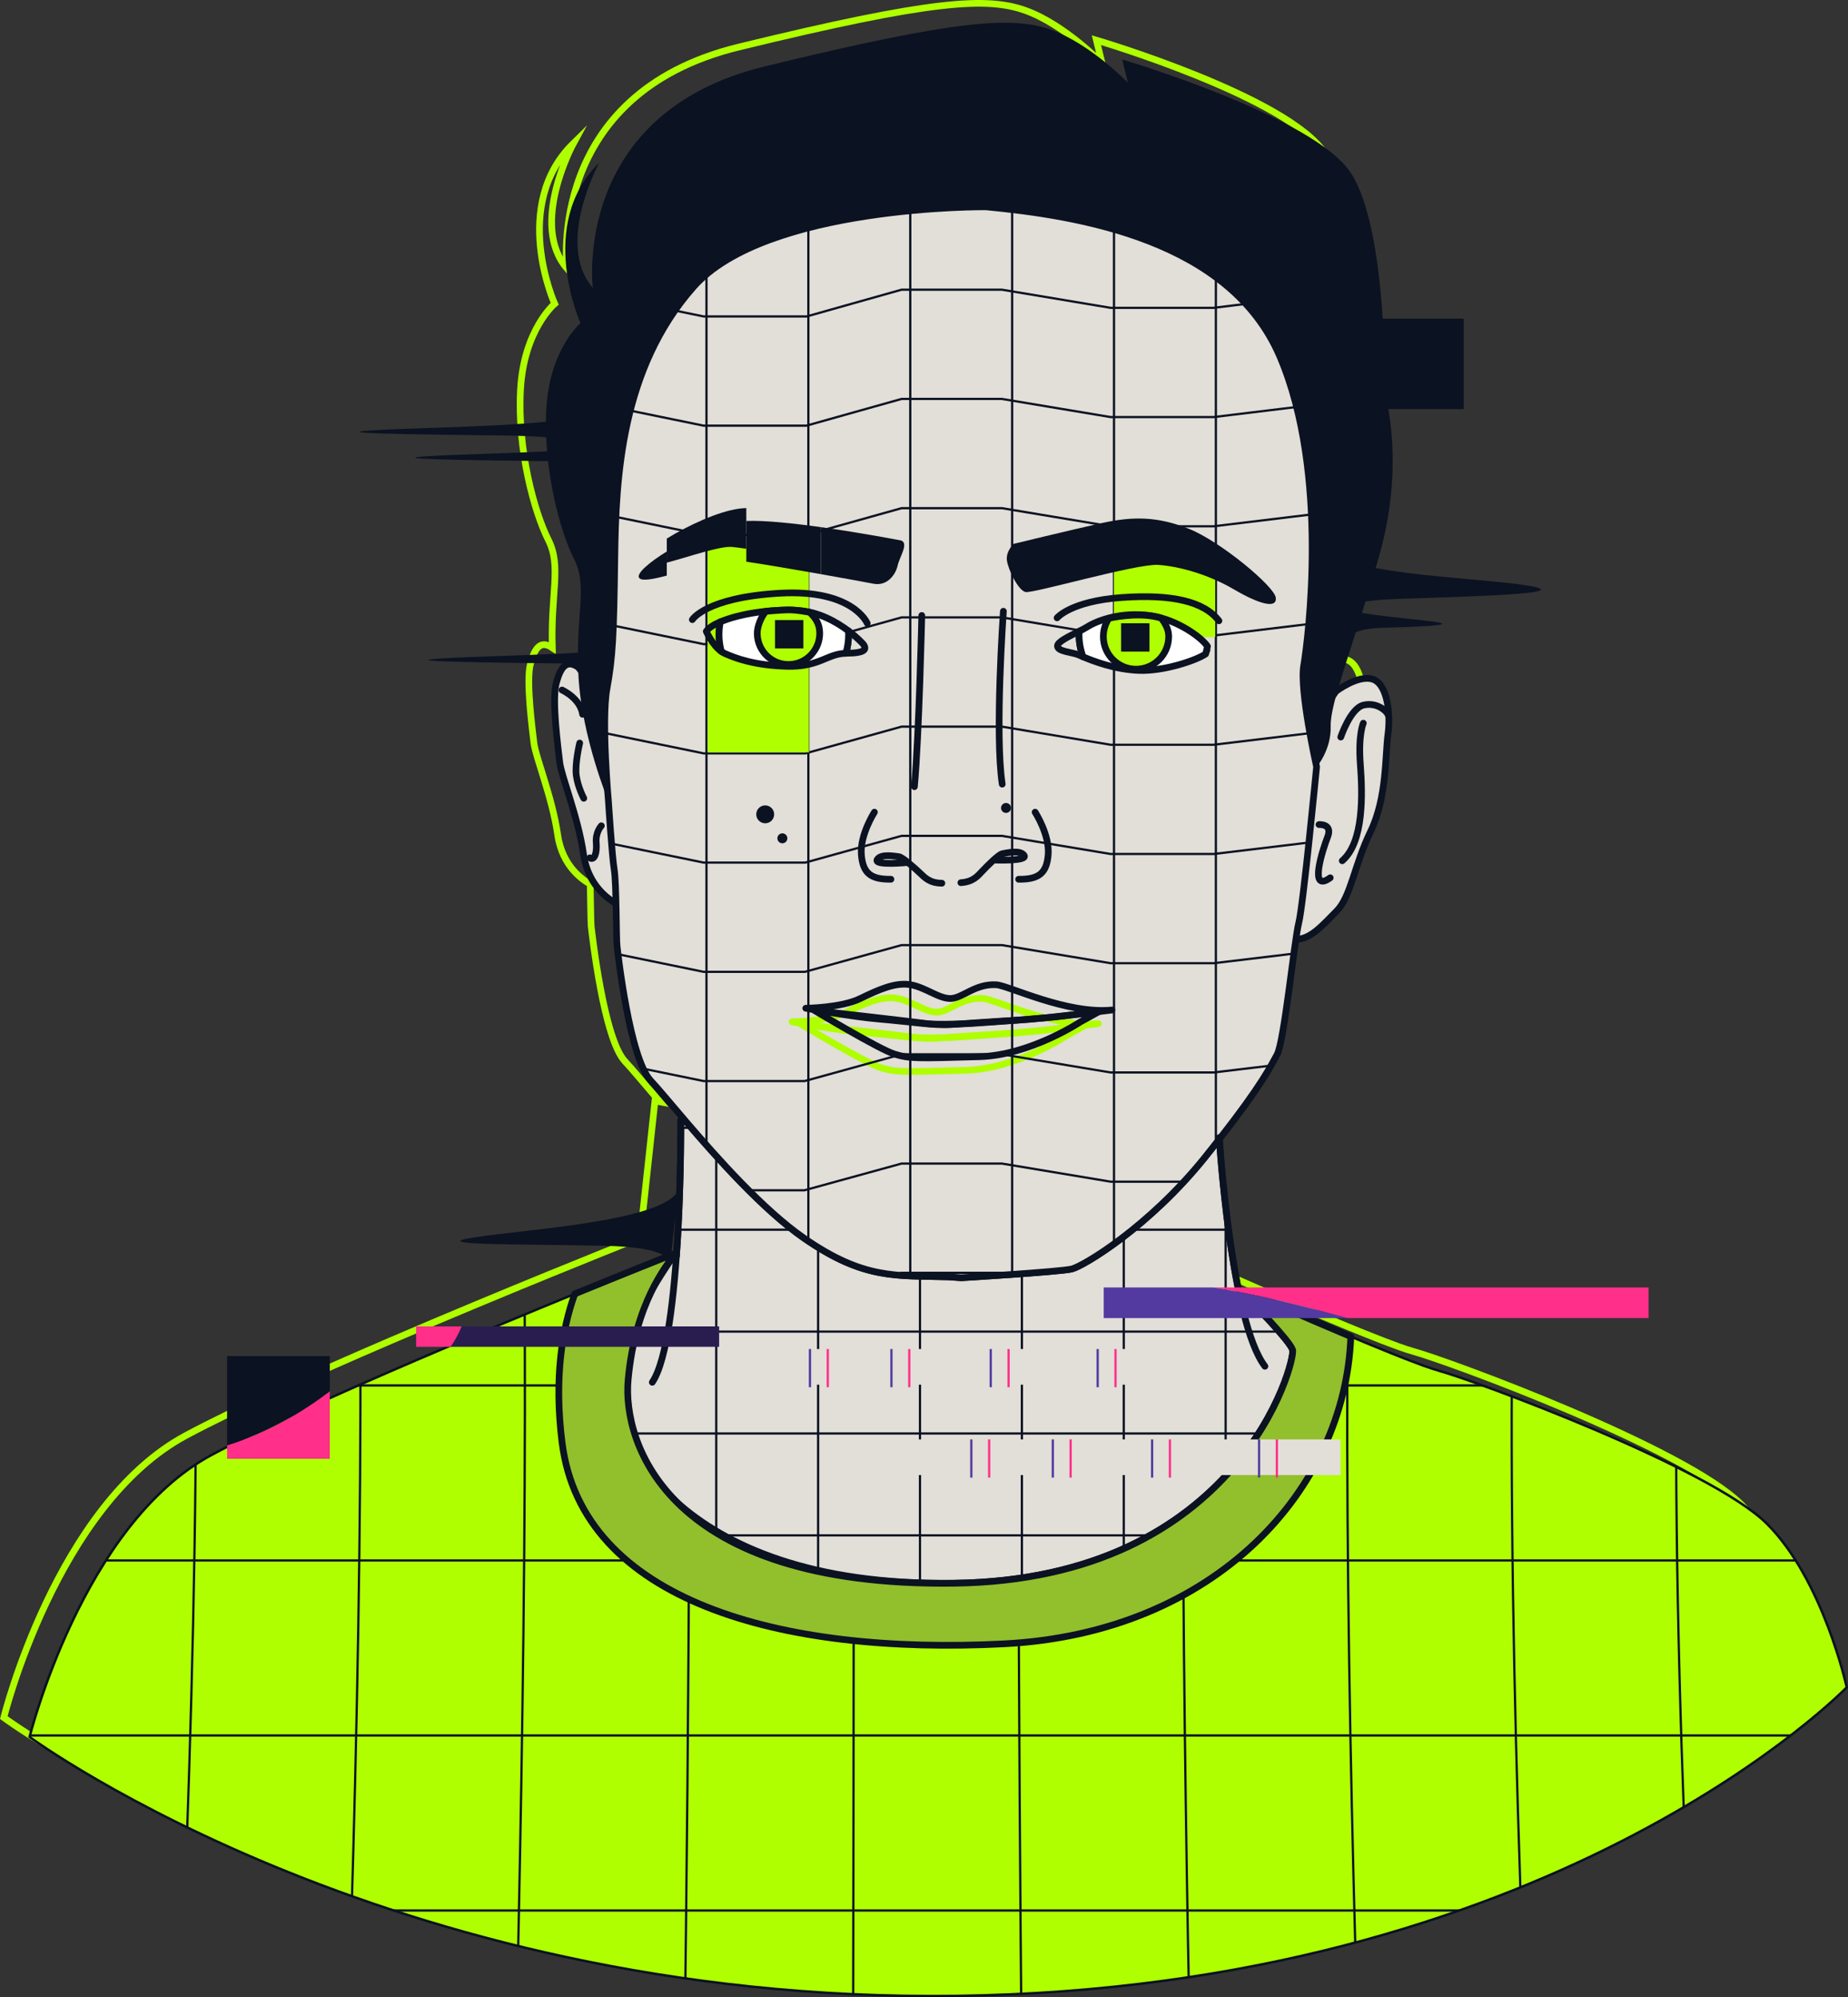 <?xml version="1.0" encoding="UTF-8"?><svg id="Layer_2" xmlns="http://www.w3.org/2000/svg" xmlns:xlink="http://www.w3.org/1999/xlink" viewBox="0 0 827.73 894.41"><rect x="0" y="0" width="827.73" height="894.41" fill="#333333" stroke="none"/><defs><style>.cls-1,.cls-2,.cls-3,.cls-4,.cls-5,.cls-6,.cls-7,.cls-8{fill:none;}.cls-2,.cls-3{stroke:#afff00;}.cls-2,.cls-3,.cls-9,.cls-10,.cls-11,.cls-12,.cls-7{stroke-width:3px;}.cls-2,.cls-4,.cls-5,.cls-6{stroke-miterlimit:10;}.cls-3,.cls-9,.cls-10,.cls-11,.cls-13,.cls-12,.cls-7,.cls-8{stroke-linecap:round;stroke-linejoin:round;}.cls-14{clip-path:url(#clippath);}.cls-15{fill:#ff2f8a;}.cls-16,.cls-10,.cls-13{fill:#afff00;}.cls-17,.cls-11{fill:#e2ded8;}.cls-18{fill:#0b1221;}.cls-19{fill:#291d50;}.cls-20{fill:#523aa0;}.cls-21{clip-path:url(#clippath-1);}.cls-22{clip-path:url(#clippath-2);}.cls-4,.cls-9,.cls-10,.cls-11,.cls-13,.cls-12,.cls-7,.cls-8{stroke:#0b1221;}.cls-5{stroke:#ff2f8a;}.cls-6{stroke:#523aa0;}.cls-9{fill:#92bf2c;}.cls-13,.cls-8{stroke-width:1.1px;}.cls-12{fill:#fff;}</style><clipPath id="clippath"><path class="cls-1" d="M480.03,568.26c-5.26,1.27-49.48,3.93-49.48,3.93l-5.58-.4c-23.7-.71-37.86,1.36-64.86-17.36-18.17-12.6-38.65-35.6-53-52.36l-2.18-.42s.22,30.5-1.95,60.86l-.93-.69c-3.37,4.91-28.52,42.13-28.03,59.1,.52,18.2,24.99,89.65,153.13,88.07,128.15-1.58,153.35-99.67,151.81-104.53-1.3-4.1-17.87-21.07-23.02-26.27l-1.11,.04c-.1-.48-.19-.97-.29-1.45-.06-.06-.15-.15-.15-.15,0,0,.08,.03,.13,.06-5.62-28.02-8.03-61.54-8.37-66.58-2.02,2.58-4.16,5.28-6.54,8.24-25.02,31.09-54.33,48.65-59.59,49.91Z"/></clipPath><clipPath id="clippath-1"><path class="cls-1" d="M583.95,298.03c1.91-11.24,11.7-86.08-10.68-138.37-22.38-52.29-89.79-63.04-131.66-67.05,0,0-98.44-.9-130.94,35.82-32.5,36.72-34.83,85.25-35.3,121.05-.46,35.8-.95,44.76-3.53,59-2.57,14.24,.71,50.68,.71,50.68,0,0,1.55,24.15,2.56,30.25,1.01,6.1,.89,31.18,1.26,34.24,.37,3.05,5.62,50.27,15.11,60.31,3.1,3.28,8.64,9.97,15.62,18.12,14.35,16.76,34.83,39.76,53,52.36,27.01,18.73,41.16,16.65,64.86,17.36l5.58,.4s44.23-2.66,49.48-3.93c5.26-1.27,34.57-18.83,59.59-49.91,2.38-2.96,4.52-5.66,6.54-8.24,19.22-24.53,22.98-32.7,25.85-37.83,3.18-5.66,7.73-51.21,9.73-59.07,2-7.86,7.98-69.86,7.98-69.86,0,0-7.69-34.08-5.77-45.32Z"/></clipPath><clipPath id="clippath-2"><path class="cls-1" d="M791.45,682.39c-25.24-25.19-130.84-64.15-147.08-68.59-1.66-.46-3.96-1.22-6.69-2.2-8.06-2.9-20.15-7.82-32.64-13.06-10.39,69.42-60.34,126.3-155.38,131.18-100.22,5.14-188.88-12.85-197.87-83.52-3.71-29.16,.02-51.08,5.68-66.8-20.5,8.38-45.81,18.87-71.06,29.72-34.96,15.02-69.8,30.71-91.63,42.42-57.95,31.08-81.53,126.29-81.53,126.29,0,0,167.22,123.17,427.59,115.7,260.37-7.47,386.33-137.92,386.33-137.92,0,0-10.49-48.03-35.73-73.23Z"/></clipPath></defs><g id="background_black"><g><path class="cls-2" d="M779.89,673.71c-25.24-25.19-130.84-64.15-147.08-68.59-1.66-.46-3.96-1.22-6.69-2.2-8.06-2.9-20.15-7.82-32.64-13.06-17.64-7.41-36.03-15.45-45.02-19.41l-13.8-69.1c19.15-24.46,22.91-32.62,25.78-37.73,2.61-4.65,6.14-36.2,8.43-51.68,6.53,.11,11.94-6.27,18.29-12.67,6.35-6.41,7.82-20.46,15.17-35.61,7.35-15.15,6.49-34.12,7.78-43.5,1.29-9.38-.34-22.72-6.94-24.71-5.52-1.67-13.23,3.26-15.6,4.92,3.75-13.06,10.53-32.28,18.41-59.43,12.21-42.1,2.73-73.49,2.73-73.49,0,0,1.33-72.8-15.06-98.42-16.39-25.62-102.56-51.05-102.56-51.05l2.53,10.37s-16.9-17.41-34.23-23.62C442.07-1.5,417.51-.05,330.88,21.08c-86.63,21.13-76.93,99.13-76.93,99.13-16.97-19.64,2.87-56,2.87-56-28.28,27.65-8.38,71.82-8.38,71.82,0,0-13.83,11.58-15.3,38.46-1.47,26.88,6.14,54.78,12.46,67.28,6,11.85,1,23.64,1.78,48.31-5.1-3.46-7.8-.31-9.81,7.26-2.01,7.58,.83,28.95,1.57,35.34,.74,6.39,8.22,24.28,10.66,41.21,2.06,14.34,11.66,20.44,14.56,21.98,.19,8.46,.25,17.36,.45,19.1,.37,3.05,5.62,50.27,15.11,60.31,3.1,3.28,8.64,9.97,15.62,18.12l-2.18-.42h0s-6.65,61.27-6.65,61.27c-6.86,2.74-21.76,8.69-40.79,16.47-20.5,8.38-45.81,18.87-71.06,29.72-34.96,15.02-69.8,30.71-91.63,42.42C25.27,673.95,1.7,769.16,1.7,769.16c0,0,167.22,123.17,427.59,115.7,260.37-7.47,386.33-137.92,386.33-137.92,0,0-10.49-48.03-35.73-73.23Z"/><path class="cls-11" d="M276.77,404.97s-12.97-5.48-15.41-22.41c-2.44-16.93-9.92-34.82-10.66-41.21-.74-6.39-3.58-27.76-1.57-35.34,2.01-7.58,4.71-10.72,9.82-7.25l36.93,46.74-19.11,59.46"/><path class="cls-11" d="M580.41,420.61c6.54,.12,11.96-6.26,18.32-12.67,6.35-6.41,7.82-20.46,15.17-35.61,7.35-15.15,6.49-34.12,7.78-43.5,1.29-9.38-.34-22.72-6.94-24.71-6.59-1.99-16.34,5.45-16.34,5.45l-27.4,39.3-2.12,63.07,11.54,8.67"/><path class="cls-18" d="M248.56,198.37s12.93-2.9-25.09-3.37c-38.02-.47-79.73-.95-55.2-2.37,24.53-1.42,84.34-1.83,91.7-7.04l-11.41,12.79Z"/><path class="cls-18" d="M273.62,209.93s12.93-2.9-25.09-3.37c-38.02-.47-79.73-.95-55.2-2.37,24.53-1.42,84.34-1.83,91.7-7.04l-11.41,12.79Z"/><path class="cls-18" d="M279.4,300.52s12.93-2.9-25.09-3.37c-38.02-.47-79.73-.95-55.2-2.37,24.53-1.42,84.34-1.83,91.7-7.04l-11.41,12.79Z"/><path class="cls-18" d="M602.59,276.87s-12.93-7.5,25.09-8.73c38.02-1.23,79.73-2.45,55.2-6.13-24.53-3.68-84.34-4.72-91.7-18.21l11.41,33.08Z"/><path class="cls-18" d="M601.95,288.69s-.26-6.98,16.47-7.52c16.73-.54,35.09-1.08,24.29-2.7-10.8-1.62-47.02-3.84-50.26-9.78l9.5,19.99Z"/><rect class="cls-18" x="615.08" y="142.69" width="40.5" height="40.5"/><path class="cls-18" d="M300.1,566.93s4.57-8.37-29.55-9.06c-38.04-.77-81.78-.2-57.25-3.88,24.53-3.68,83.01-7.16,90.37-20.65l-3.57,33.6Z"/><path class="cls-1" d="M554.83,578.24l1.11-.04c-.73-.73-1.21-1.22-1.4-1.41,.1,.48,.19,.97,.29,1.45Z"/><path class="cls-8" d="M302.42,561.26s-.27,.11-.73,.29l.35,.26c.24-.35,.38-.55,.38-.55Z"/><path class="cls-8" d="M555.94,578.2l1.84-.07c-1.83-.81-2.95-1.3-3.26-1.44,0,.03,.01,.06,.02,.09,.19,.19,.68,.68,1.4,1.41Z"/><path class="cls-8" d="M554.54,576.78s-.01-.06-.02-.09c-.06-.03-.13-.06-.13-.06,0,0,.09,.09,.15,.15Z"/><path class="cls-11" d="M480.03,568.26c-5.26,1.27-49.48,3.93-49.48,3.93l-5.58-.4c-23.7-.71-37.86,1.36-64.86-17.36-18.17-12.6-38.65-35.6-53-52.36l-2.18-.42s.22,30.5-1.95,60.86l-.93-.69c-3.37,4.91-28.52,42.13-28.03,59.1,.52,18.2,24.99,89.65,153.13,88.07,128.15-1.58,153.35-99.67,151.81-104.53-1.3-4.1-17.87-21.07-23.02-26.27l-1.11,.04c-.1-.48-.19-.97-.29-1.45-.06-.06-.15-.15-.15-.15,0,0,.08,.03,.13,.06-5.62-28.02-8.03-61.54-8.37-66.58-2.02,2.58-4.16,5.28-6.54,8.24-25.02,31.09-54.33,48.65-59.59,49.91Z"/><g class="cls-14"><g><g><line class="cls-4" x1="229.55" y1="347.37" x2="229.55" y2="799.59"/><line class="cls-4" x1="275.18" y1="347.37" x2="275.18" y2="799.59"/><line class="cls-4" x1="320.81" y1="347.37" x2="320.81" y2="799.59"/><line class="cls-4" x1="366.44" y1="347.37" x2="366.44" y2="799.59"/><line class="cls-4" x1="412.07" y1="347.37" x2="412.07" y2="799.59"/><line class="cls-4" x1="457.71" y1="347.37" x2="457.71" y2="799.59"/><line class="cls-4" x1="503.34" y1="347.37" x2="503.34" y2="799.59"/><line class="cls-4" x1="548.97" y1="347.37" x2="548.97" y2="799.59"/><line class="cls-4" x1="594.6" y1="347.37" x2="594.6" y2="799.59"/><line class="cls-4" x1="640.23" y1="347.37" x2="640.23" y2="799.59"/></g><g><polyline class="cls-4" points="661 368.14 594.09 368.14 547.94 368.14 501.8 368.14 455.65 368.14 410.66 368.14 365.67 368.14 319.53 368.14 273.38 368.14 208.78 368.14"/><polyline class="cls-4" points="661 413.77 594.22 413.77 547.94 413.77 501.8 413.77 455.65 413.77 410.66 413.77 365.54 413.77 319.53 413.77 273.38 413.77 228.35 413.77 208.78 413.77"/><polyline class="cls-4" points="661 459.4 594.34 459.4 547.94 459.4 501.8 459.4 455.65 459.4 410.66 459.4 365.42 459.4 319.53 459.4 273.38 459.4 228.36 459.4 208.78 459.4"/><polyline class="cls-4" points="661 505.03 594.47 505.03 547.94 505.03 501.8 505.03 455.65 505.03 410.66 505.03 365.29 505.03 319.53 505.03 273.38 505.03 228.36 505.03 208.78 505.03"/><polyline class="cls-4" points="661 550.67 594.6 550.67 547.94 550.67 501.8 550.67 455.65 550.67 410.66 550.67 365.16 550.67 319.53 550.67 273.38 550.67 228.37 550.67 208.78 550.67"/><polyline class="cls-4" points="661 596.3 594.73 596.3 547.94 596.3 501.8 596.3 455.65 596.3 410.66 596.3 365.03 596.3 319.53 596.3 273.38 596.3 228.37 596.3 208.78 596.3"/><polyline class="cls-4" points="661 641.93 594.86 641.93 547.94 641.93 501.8 641.93 455.65 641.93 410.66 641.93 364.9 641.93 319.53 641.93 273.38 641.93 228.38 641.93 208.78 641.93"/><polyline class="cls-4" points="661 687.56 594.99 687.56 547.94 687.56 501.8 687.56 455.65 687.56 410.66 687.56 364.78 687.56 319.53 687.56 273.38 687.56 228.38 687.56 208.78 687.56"/><polyline class="cls-4" points="661 733.19 595.11 733.19 547.94 733.19 501.8 733.19 455.65 733.19 410.66 733.19 364.65 733.19 319.53 733.19 273.38 733.19 228.39 733.19 208.78 733.19"/><polyline class="cls-4" points="661 778.82 595.24 778.82 547.94 778.82 501.8 778.82 455.65 778.82 410.66 778.82 364.52 778.82 319.53 778.82 273.38 778.82 228.39 778.82 208.78 778.82"/></g></g></g><path class="cls-11" d="M583.95,298.03c1.91-11.24,11.7-86.08-10.68-138.37-22.38-52.29-89.79-63.04-131.66-67.05,0,0-98.44-.9-130.94,35.82-32.5,36.72-34.83,85.25-35.3,121.05-.46,35.8-.95,44.76-3.53,59-2.57,14.24,.71,50.68,.71,50.68,0,0,1.55,24.15,2.56,30.25,1.01,6.1,.89,31.18,1.26,34.24,.37,3.05,5.62,50.27,15.11,60.31,3.1,3.28,8.64,9.97,15.62,18.12,14.35,16.76,34.83,39.76,53,52.36,27.01,18.73,41.16,16.65,64.86,17.36l5.58,.4s44.23-2.66,49.48-3.93c5.26-1.27,34.57-18.83,59.59-49.91,2.38-2.96,4.52-5.66,6.54-8.24,19.22-24.53,22.98-32.7,25.85-37.83,3.18-5.66,7.73-51.21,9.73-59.07,2-7.86,7.98-69.86,7.98-69.86,0,0-7.69-34.08-5.77-45.32Z"/><path class="cls-7" d="M412.87,275.62s-1.21,54.04-3.3,76.67"/><path class="cls-7" d="M449.42,273.73s-3.91,54.95-.52,77.42"/><circle class="cls-18" cx="342.74" cy="364.67" r="4.01"/><circle class="cls-18" cx="350.43" cy="375.41" r="2.23"/><circle class="cls-18" cx="450.6" cy="361.81" r="2.23"/><path class="cls-7" d="M391.66,363.7s-6.57,10.17-5.85,19.04c.68,8.29,4.19,11.11,13.24,11"/><path class="cls-7" d="M463.64,363.7s6.57,10.17,5.85,19.04c-.68,8.29-4.19,11.11-13.24,11"/><path class="cls-7" d="M406.43,386.25s-15.14,1.49-13.54-1.3c1.61-2.79,7.97-1.49,9.66-1.33,1.69,.16,7.32,5.27,9.49,7.32,2.17,2.05,4.35,4.52,9.83,4.57"/><path class="cls-7" d="M445.28,385.14s15.2,.62,13.44-2.07c-1.76-2.69-8.04-1.03-9.72-.78-1.68,.26-7.01,5.69-9.06,7.85-2.05,2.17-4.08,4.76-9.56,5.13"/><g><path class="cls-3" d="M491.93,458.4c-20.24,1.97-46.32-10.98-51.77-11.31-9.47-.56-15.12,6-20.4,6.15-5.28,.15-11.27-4.96-17.97-6.16-6.71-1.2-14.12,2.07-22.63,6.21-8.5,4.14-24.35,4.31-24.35,4.31,0,0,20.69,3.86,33.23,4.89,12.54,1.03,24.28,2.92,31.49,2.43,7.22-.49,19.43-1.39,30.53-1.99s41.86-4.54,41.86-4.54Z"/><path class="cls-3" d="M477.63,463.82s-22.38,14.82-44.89,15.47c-28.62,.82-31.4,.9-38.13-1.13-6.73-2.03-35.88-19.55-35.88-19.55,0,0,46.87,5.33,49.67,5.81s13.08,.46,21.41-.06c8.33-.52,30.8-2.27,34.96-2.67,4.16-.4,21.34-2.56,21.34-2.56l-8.49,4.69Z"/></g><path class="cls-18" d="M441.71,92.61s-98.44-.9-130.94,35.82c-32.5,36.72-34.83,85.25-35.3,121.05-.46,35.8-.95,44.76-3.53,59-2.57,14.24,.71,50.68,.71,50.68,0,0-12.01-28.73-13.54-56.28-1.54-27.54,4.38-39.95-1.95-52.44-6.32-12.49-13.93-40.39-12.46-67.27,1.47-26.88,15.3-38.46,15.3-38.46,0,0-19.91-44.16,8.38-71.82,0,0-19.83,36.36-2.87,56,0,0-9.69-78.01,76.93-99.13,86.63-21.13,111.19-22.58,128.52-16.36,17.33,6.21,34.23,23.62,34.23,23.62l-2.53-10.37s86.17,25.42,102.56,51.05c16.39,25.63,15.06,98.42,15.06,98.42,0,0,9.48,31.39-2.73,73.49-12.21,42.1-21.83,65.24-21.53,75.67,.3,10.43-6.19,18.07-6.19,18.07,0,0-7.69-34.08-5.77-45.32,1.91-11.24,11.7-86.08-10.68-138.37-22.38-52.29-89.79-63.04-131.66-67.05Z"/><path class="cls-7" d="M251.73,309s8.19,3.67,9.23,10.88"/><path class="cls-7" d="M259.65,332.74s-2.24,9.26-1.53,14.53c.71,5.27,3.36,10.21,3.36,10.21"/><path class="cls-7" d="M269.35,369.79s-2.7,2.86-2.29,7.59c.41,4.72-.88,8.11-2.87,6.77"/><path class="cls-7" d="M600.54,330.06s4.3-12.89,10.17-14.3,10.35,2.51,11.02,4.35"/><path class="cls-7" d="M610.64,323.85s-2.35,5.05-1.34,18.41c1.01,13.36,1.62,34.82-8.1,43.2"/><path class="cls-7" d="M590.77,369.25s6.21-.49,3.89,5.49c-2.32,5.98-8.61,25.46,1.15,18.34"/><path class="cls-7" d="M304.91,501.65s.69,97.35-12.74,117.35"/><path class="cls-7" d="M546.11,509.44s5.17,82.51,20.45,102.39"/><path class="cls-8" d="M540.84,289.41c-.21,1.17-.47,2.33-.82,3.45,.83-.55,1.38-1.06,1.51-1.48,.14-.46-.13-1.15-.69-1.97Z"/><path class="cls-13" d="M791.45,682.39c-25.24-25.19-130.84-64.15-147.08-68.59-1.66-.46-3.96-1.22-6.69-2.2-8.06-2.9-20.15-7.82-32.64-13.06-10.39,69.42-60.34,126.3-155.38,131.18-100.22,5.14-188.88-12.85-197.87-83.52-3.71-29.16,.02-51.08,5.68-66.8-20.5,8.38-45.81,18.87-71.06,29.72-34.96,15.02-69.8,30.71-91.63,42.42-57.95,31.08-81.53,126.29-81.53,126.29,0,0,167.22,123.17,427.59,115.7,260.37-7.47,386.33-137.92,386.33-137.92,0,0-10.49-48.03-35.73-73.23Z"/><g class="cls-21"><g><g><line class="cls-4" x1="225.18" y1="94.97" x2="225.18" y2="594.79"/><line class="cls-4" x1="270.81" y1="94.97" x2="270.81" y2="594.79"/><line class="cls-4" x1="316.44" y1="94.97" x2="316.44" y2="594.79"/><line class="cls-4" x1="362.07" y1="94.97" x2="362.07" y2="594.79"/><line class="cls-4" x1="407.71" y1="94.97" x2="407.71" y2="594.79"/><line class="cls-4" x1="453.34" y1="94.97" x2="453.34" y2="594.79"/><line class="cls-4" x1="498.97" y1="94.97" x2="498.97" y2="594.79"/><line class="cls-4" x1="544.6" y1="94.97" x2="544.6" y2="594.79"/><line class="cls-4" x1="590.23" y1="94.97" x2="590.23" y2="594.79"/><line class="cls-4" x1="635.87" y1="94.97" x2="635.87" y2="594.79"/></g><g><polyline class="cls-4" points="656.63 132.23 589.72 132.23 543.58 137.85 497.43 137.85 448.79 129.73 403.8 129.73 361.31 141.71 315.16 141.71 269.02 132.23 204.41 132.23"/><polyline class="cls-4" points="656.63 181.15 590.84 181.15 589.73 181.16 543.58 186.77 497.43 186.77 448.79 178.65 403.8 178.65 361.18 190.62 315.16 190.62 269.02 181.15 223.99 181.15 204.41 181.15"/><polyline class="cls-4" points="656.63 230.06 590.85 230.06 589.74 230.09 543.58 235.68 497.43 235.68 448.79 227.57 403.8 227.57 361.05 239.54 315.16 239.54 269.02 230.06 223.99 230.06 204.41 230.06"/><polyline class="cls-4" points="656.63 278.98 590.85 278.98 589.75 279.02 543.58 284.6 497.43 284.6 448.79 276.48 403.8 276.48 360.92 288.45 315.16 288.45 269.02 278.98 224 278.98 204.41 278.98"/><polyline class="cls-4" points="656.63 327.89 590.85 327.89 589.76 327.95 543.58 333.51 497.43 333.51 448.79 325.4 403.8 325.4 360.79 337.37 315.16 337.37 269.02 327.89 224 327.89 204.41 327.89"/><polyline class="cls-4" points="656.63 376.81 590.86 376.81 589.77 376.88 543.58 382.43 497.43 382.43 448.79 374.31 403.8 374.31 360.66 386.28 315.16 386.28 269.02 376.81 224.01 376.81 204.41 376.81"/><polyline class="cls-4" points="656.63 425.72 590.86 425.72 589.78 425.81 543.58 431.34 497.43 431.34 448.79 423.23 403.8 423.23 360.54 435.2 315.16 435.2 269.02 425.72 224.01 425.72 204.41 425.72"/><polyline class="cls-4" points="656.63 474.64 590.87 474.64 589.79 474.74 543.58 480.26 497.43 480.26 448.79 472.14 403.8 472.14 360.41 484.11 315.16 484.11 269.02 474.64 224.02 474.64 204.41 474.64"/><polyline class="cls-4" points="656.63 523.56 590.87 523.56 589.79 523.67 543.58 529.17 497.43 529.17 448.79 521.06 403.8 521.06 360.28 533.03 315.16 533.03 269.02 523.56 224.02 523.56 204.41 523.56"/><polyline class="cls-4" points="656.63 572.47 590.87 572.47 543.58 578.09 497.43 578.09 448.79 569.97 403.8 569.97 360.15 581.94 315.16 581.94 269.02 572.47 224.03 572.47 204.41 572.47"/></g></g></g><g><path class="cls-7" d="M498.03,452.3c-20.24,1.97-46.32-10.98-51.77-11.31-9.47-.56-15.12,6-20.4,6.15-5.28,.15-11.27-4.96-17.97-6.16-6.71-1.2-14.12,2.07-22.63,6.21-8.5,4.14-24.35,4.31-24.35,4.31,0,0,20.69,3.86,33.23,4.89,12.54,1.03,24.28,2.92,31.49,2.43,7.22-.49,19.43-1.39,30.53-1.99,11.11-.6,41.86-4.54,41.86-4.54Z"/><path class="cls-7" d="M483.73,457.72s-22.38,14.82-44.89,15.47c-28.62,.82-31.4,.9-38.13-1.13-6.73-2.03-35.88-19.55-35.88-19.55,0,0,46.87,5.33,49.67,5.81,2.79,.48,13.08,.46,21.41-.06,8.33-.52,30.8-2.27,34.96-2.67,4.16-.4,21.34-2.56,21.34-2.56l-8.49,4.69Z"/></g><rect class="cls-16" x="316.96" y="243.33" width="45.42" height="93.56"/><rect class="cls-16" x="498.9" y="243.33" width="45.42" height="41.93"/><g><path class="cls-7" d="M388.44,279.12s-6.28-15.38-39.29-13.46c-33.01,1.92-39.05,11.82-39.05,11.82"/><path class="cls-7" d="M473.47,276.68s6.11-7.47,28.91-9.1c22.81-1.63,37.01,1.86,43.58,10.42"/><path class="cls-18" d="M454.03,243.52s-3.6,3.34-3.02,7.49,5.01,13.27,8.27,14.1c3.26,.83,49.75-12.79,59.48-12.14,9.73,.65,22.79,4.43,34.07,11.05,11.29,6.61,19.21,8.7,18.6,3.63-.61-5.07-24.77-25.19-38.8-30.79-14.03-5.61-25.14-5.75-39.38-2.57-14.24,3.18-39.22,9.25-39.22,9.25Z"/><path class="cls-7" d="M322.63,278.47c-3.05,1.3-5.29,2.76-6.28,4.27,0,0,2.68,6.08,6.73,8.97-.64-2.4-1.02-4.91-1.02-7.51,0-1.96,.2-3.88,.57-5.73Z"/><path class="cls-7" d="M386.53,288.32s-2.41-2.71-6.54-5.83c.03,.57,.09,1.13,.09,1.7,0,2.91-.44,5.71-1.23,8.35,.07,0,.14,0,.22-.01,8.44-.03,9.44-1.75,7.47-4.22Z"/><path class="cls-12" d="M379.99,282.5c-5.26-3.97-13.32-8.6-22.78-9.15-12.31-.72-26.41,1.64-34.58,5.13-.37,1.85-.57,3.77-.57,5.73,0,2.6,.37,5.11,1.02,7.51,.5,.36,1.03,.68,1.57,.92,4.91,2.18,13.23,5.32,27.8,5.74,14.44,.42,18.13-5.68,26.4-5.82,.79-2.65,1.23-5.45,1.23-8.35,0-.58-.05-1.14-.09-1.7Z"/><path class="cls-7" d="M483.39,282.67c-4.37,2.2-9.75,4.71-9.75,6.61,0,2.53,6.54,2.74,9.49,4,.45,.19,1.13,.49,1.96,.84-1.13-3.1-1.78-6.43-1.78-9.93,0-.52,.05-1.02,.08-1.53Z"/><path class="cls-12" d="M515.8,275.78c-13.7-2.11-24.67,2.32-28.67,4.86-.99,.62-2.31,1.31-3.74,2.03-.03,.51-.08,1.01-.08,1.53,0,3.49,.65,6.83,1.78,9.93,4.59,1.93,14.53,5.76,25.23,6.11,10.73,.36,25.06-4.29,29.69-7.38,.35-1.12,.61-2.27,.82-3.45-2.8-4.12-13.61-11.87-25.04-13.63Z"/><path class="cls-10" d="M523.46,285.03c0-3.25-1.49-5.76-3.29-8.19-8.19-2.61-18.72-1-23.47,.02-1.58,2.34-2.5,5.15-2.5,8.18,0,8.08,6.55,14.63,14.63,14.63,8.08,0,14.63-6.55,14.63-14.63Z"/><rect class="cls-18" x="502.14" y="279.11" width="12.69" height="12.69"/><path class="cls-18" d="M286.23,258.71c.98,1.65,6.06,.75,12.43-.96v-10.79c-8.01,4.94-13.59,9.8-12.43,11.75Z"/><path class="cls-18" d="M334.28,233.31v18.23c8.24,1.22,21.61,3.5,33.4,5.57v-21.05c-12.46-1.74-25.31-3.1-33.4-2.76Z"/><path class="cls-18" d="M402.05,253.28c.86-3.91,5.07-9.87,1.62-11.23,0,0-17.56-3.41-35.99-5.98v21.05c11.11,1.96,20.8,3.73,23.42,4.26,6.36,1.28,10.09-4.18,10.95-8.09Z"/><path class="cls-18" d="M330.73,227.83c-9.26,1.33-22.43,7.41-32.07,13.35v10.79c10.21-2.73,23.75-7.49,29.15-7.05,1.33,.11,3.59,.41,6.46,.83v-18.23c-1.31,.05-2.51,.15-3.55,.3Z"/><path class="cls-10" d="M367.15,283.19c-.11-3.86-1.88-6.52-4.48-8.98,0,0-6.08-1.22-9.94-1.1-4.19,.12-9.72,.66-9.72,.66-2.09,2.52-3.93,6.69-3.83,10.22,.22,7.72,6.66,13.81,14.39,13.58,7.72-.22,13.81-6.66,13.58-14.39Z"/><rect class="cls-18" x="347.13" y="277.67" width="12.69" height="12.69"/></g><path class="cls-15" d="M147.72,653.27h-46.01v-6.04c19.45-6.07,35.3-16.06,46.01-24.23v30.27Z"/><path class="cls-18" d="M147.72,607.27v15.74c-10.71,8.17-26.56,18.17-46.01,24.23v-39.97h46.01Z"/><g class="cls-22"><g><g><path class="cls-4" d="M68.11,349.64c44.28,147.5,0,776.67,0,776.67"/><path class="cls-4" d="M146.48,349.64c33.68,153.6,0,776.67,0,776.67"/><path class="cls-4" d="M224.85,349.64c23.09,159.71,0,776.67,0,776.67"/><path class="cls-4" d="M303.22,349.64c12.5,165.81,0,776.67,0,776.67"/><path class="cls-4" d="M381.59,349.64c1.9,171.91,0,776.67,0,776.67"/><path class="cls-4" d="M459.97,349.64c-8.69,178.02,0,776.67,0,776.67"/><path class="cls-4" d="M538.34,349.64c-19.29,184.12,0,776.67,0,776.67"/><path class="cls-4" d="M616.71,349.64c-29.88,190.22,0,776.67,0,776.67"/><path class="cls-4" d="M695.08,349.64c-40.47,196.33,0,776.67,0,776.67"/><path class="cls-4" d="M773.45,349.64c-51.07,202.43,0,776.67,0,776.67"/></g><g><polyline class="cls-4" points="809.12 385.3 694.2 385.3 614.95 385.3 535.7 385.3 456.44 385.3 379.17 385.3 301.9 385.3 222.65 385.3 143.4 385.3 -3.26 385.3"/><polyline class="cls-4" points="809.12 463.68 694.42 463.68 614.95 463.68 535.7 463.68 456.44 463.68 379.17 463.68 301.68 463.68 222.65 463.68 143.4 463.68 66.13 463.68 -3.26 463.68"/><polyline class="cls-4" points="809.12 542.05 694.64 542.05 614.95 542.05 535.7 542.05 456.44 542.05 379.17 542.05 301.46 542.05 222.65 542.05 143.4 542.05 66.13 542.05 -3.26 542.05"/><polyline class="cls-4" points="809.12 620.42 694.86 620.42 614.95 620.42 535.7 620.42 456.44 620.42 379.17 620.42 301.24 620.42 222.65 620.42 143.4 620.42 66.13 620.42 -3.26 620.42"/><polyline class="cls-4" points="809.12 698.79 695.08 698.79 614.95 698.79 535.7 698.79 456.44 698.79 379.17 698.79 301.02 698.79 222.65 698.79 143.4 698.79 66.13 698.79 -3.26 698.79"/><polyline class="cls-4" points="809.12 777.16 695.3 777.16 614.95 777.16 535.7 777.16 456.44 777.16 379.17 777.16 300.8 777.16 222.65 777.16 143.4 777.16 66.13 777.16 -3.26 777.16"/><polyline class="cls-4" points="809.12 855.54 695.52 855.54 614.95 855.54 535.7 855.54 456.44 855.54 379.17 855.54 300.58 855.54 222.65 855.54 143.4 855.54 66.13 855.54 -3.26 855.54"/></g></g></g><path class="cls-9" d="M251.79,646.19c8.99,70.67,97.65,95.08,197.87,89.94,95.04-4.87,152.9-69.38,155.38-137.6-19.25-8.09-39.44-16.95-47.27-20.4l-1.84,.07c5.14,5.2,21.72,22.16,23.02,26.27,1.54,4.86-23.66,102.95-151.81,104.53-128.15,1.58-148.37-62.8-145.8-91.07,3.16-34.76,17.32-51.19,20.69-56.11l-.35-.26c-3.61,1.43-20.78,8.26-44.22,17.84-5.66,15.71-9.39,37.64-5.68,66.8Z"/><g><path class="cls-15" d="M738.42,576.55v13.69h-135.09c-19.91-5.54-41.4-10.8-59.93-13.69h195.02Z"/><path class="cls-20" d="M494.36,576.55h49.04c18.52,2.88,40.02,8.14,59.93,13.69h-108.97v-13.69Z"/></g><g><path class="cls-19" d="M322.1,593.99v9.12h-120.27c1.88-2.8,3.62-5.88,4.94-9.12h115.33Z"/><path class="cls-15" d="M186.39,593.99h20.38c-1.32,3.24-3.05,6.32-4.94,9.12h-15.45v-9.12Z"/></g><g><g><rect class="cls-17" x="409.97" y="644.58" width="190.46" height="15.97"/><g><line class="cls-6" x1="435.06" y1="644.58" x2="435.06" y2="661.69"/><line class="cls-5" x1="443.05" y1="644.58" x2="443.05" y2="661.69"/></g><g><line class="cls-6" x1="471.56" y1="644.58" x2="471.56" y2="661.69"/><line class="cls-5" x1="479.54" y1="644.58" x2="479.54" y2="661.69"/></g><g><line class="cls-6" x1="516.04" y1="644.58" x2="516.04" y2="661.69"/><line class="cls-5" x1="524.02" y1="644.58" x2="524.02" y2="661.69"/></g><g><line class="cls-6" x1="563.94" y1="644.58" x2="563.94" y2="661.69"/><line class="cls-5" x1="571.92" y1="644.58" x2="571.92" y2="661.69"/></g></g><g><rect class="cls-17" x="337.7" y="604.11" width="190.46" height="15.97"/><g><line class="cls-6" x1="362.79" y1="604.11" x2="362.79" y2="621.22"/><line class="cls-5" x1="370.77" y1="604.11" x2="370.77" y2="621.22"/></g><g><line class="cls-6" x1="399.28" y1="604.11" x2="399.28" y2="621.22"/><line class="cls-5" x1="407.27" y1="604.11" x2="407.27" y2="621.22"/></g><g><line class="cls-6" x1="443.76" y1="604.11" x2="443.76" y2="621.22"/><line class="cls-5" x1="451.74" y1="604.11" x2="451.74" y2="621.22"/></g><g><line class="cls-6" x1="491.66" y1="604.11" x2="491.66" y2="621.22"/><line class="cls-5" x1="499.64" y1="604.11" x2="499.64" y2="621.22"/></g></g></g></g></g></svg>